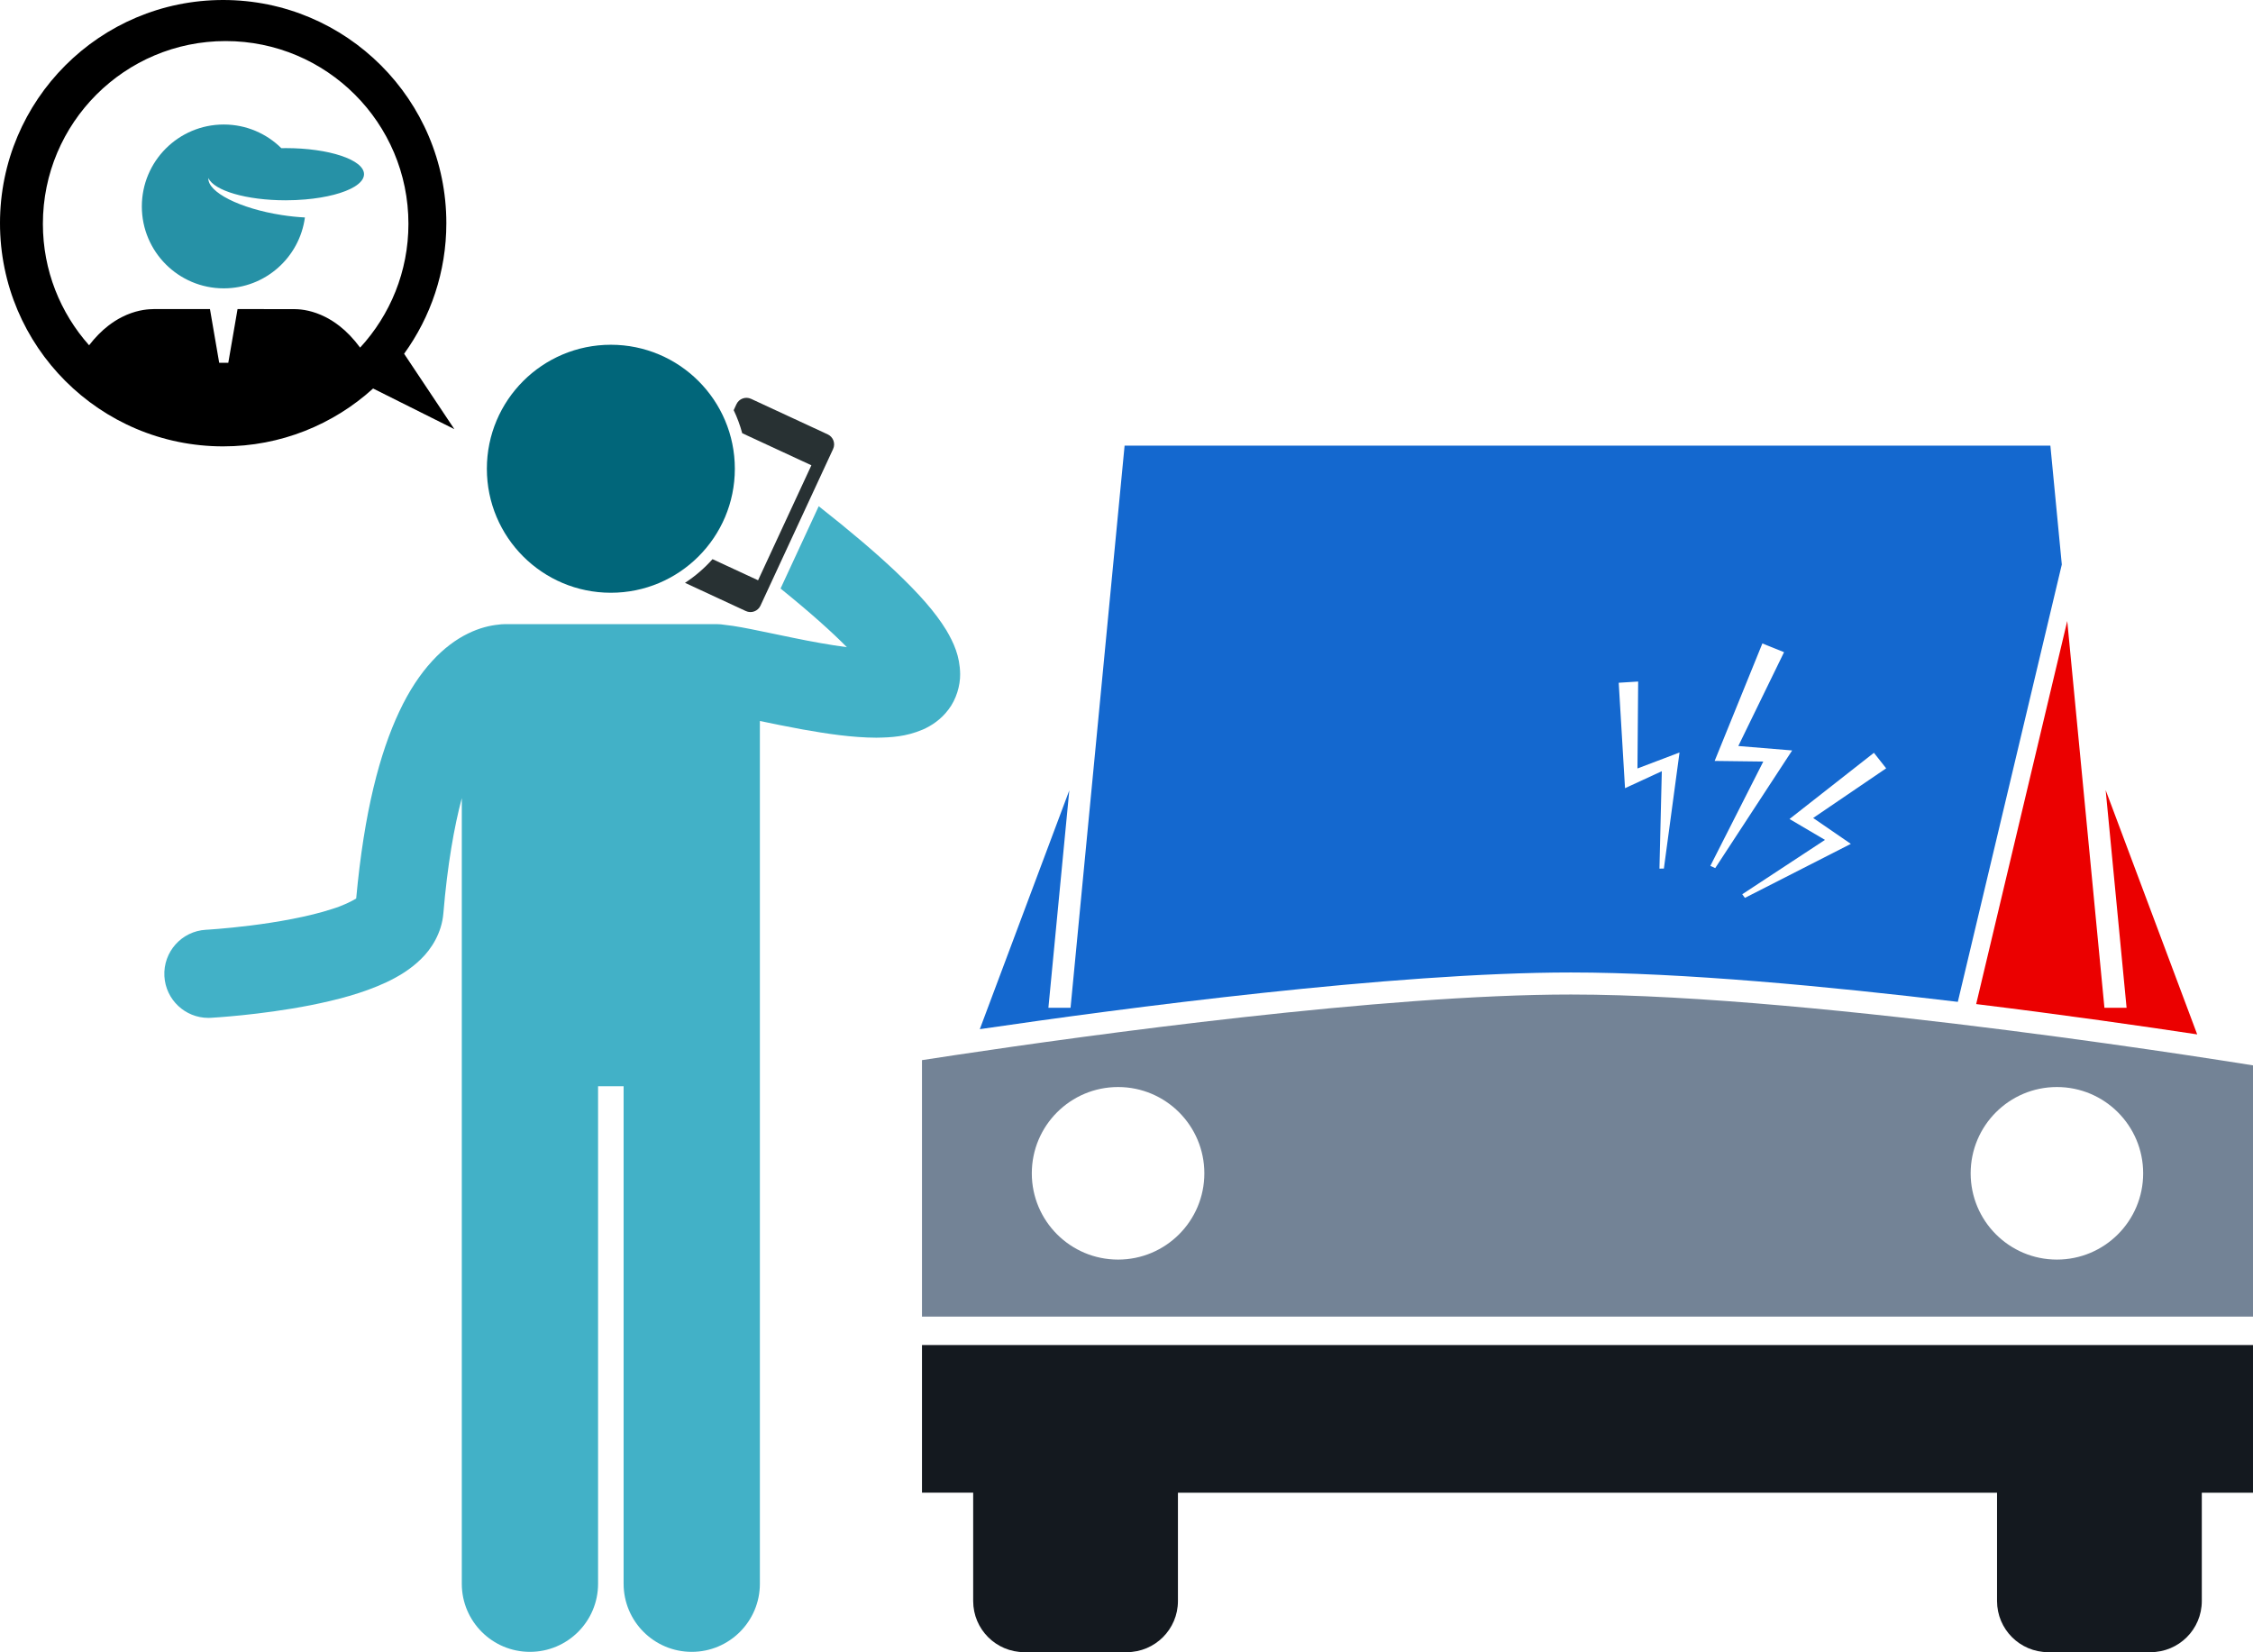 <svg version="1.1" id="Layer_1" xmlns="http://www.w3.org/2000/svg" xmlns:xlink="http://www.w3.org/1999/xlink" x="0px" y="0px" viewBox="0 0 408.847 299.798" enable-background="new 0 0 408.847 299.798" xml:space="preserve">
<g>
<path d="M167.311,270.858h9.29v19.656c0,5.131,4.149,9.283,9.295,9.283H204.46c5.14,0,9.298-4.152,9.298-9.283
		v-19.656h148.641v19.656c0,5.131,4.152,9.283,9.288,9.283h18.574c5.14,0,9.297-4.152,9.297-9.283v-19.656h9.289
		v-26.797H167.311V270.858z" id="id_101" style="fill: rgb(20, 25, 31);"></path>
<path d="M364.449,186.961c-25.493-3.254-56.705-6.502-79.365-6.498c-34.02-0.006-87.213,7.309-111.615,10.97
		c-2.334,0.35-4.393,0.664-6.158,0.936v46.536h241.536v-45.586c-1.764-0.284-6.065-0.971-12.185-1.887
		C388.524,190.213,377.197,188.586,364.449,186.961z M202.897,228.561c-8.653,0-15.657-7.008-15.657-15.654
		c0-8.648,7.004-15.658,15.657-15.658c8.64,0,15.653,7.01,15.653,15.658
		C218.55,221.554,211.536,228.561,202.897,228.561z M373.261,228.561c-8.64,0-15.649-7.008-15.649-15.654
		c0-8.648,7.01-15.658,15.649-15.658c8.653,0,15.655,7.01,15.655,15.658
		C388.916,221.554,381.914,228.561,373.261,228.561z" id="id_102" style="fill: rgb(115, 131, 150);"></path>
<path d="M285.084,176.462c20.162,0.004,46.723,2.514,70.197,5.331l18.871-79.359l-2.074-21.565h-168l-9.808,102
		h-4.019l3.793-39.45l-16.241,43.329C203.95,182.916,252.742,176.468,285.084,176.462z M323.747,118.343
		l-8.297,17.025l9.769,0.805l-13.962,21.35l-0.883-0.402l9.607-18.934l-8.827-0.109l8.66-21.318L323.747,118.343z
		 M335.868,153.126l-19.225,9.803l-0.478-0.664l15.009-9.861l-6.436-3.791l15.319-12.012l2.221,2.816l-13.248,9.012
		L335.868,153.126z M294.889,143.022l-1.144-19.132l3.528-0.22l-0.128,15.773l7.633-2.898l-2.838,21.06
		l-0.803,0.012l0.428-17.678L294.889,143.022z" id="id_103" style="fill: rgb(20, 104, 207);"></path>
<path d="M381.886,182.868l-6.748-70.18l-16.526,69.509c16.166,1.984,30.611,4.066,40.108,5.501l-16.611-44.33
		l3.797,39.5H381.886z" id="id_104" style="fill: rgb(235, 0, 0);"></path>
<path d="M172.116,128.753c1.407-1.828,2.153-4.333,2.119-6.467c-0.052-3.266-1.173-5.653-2.492-7.909
		c-2.048-3.354-4.979-6.638-9.236-10.688c-3.607-3.409-8.187-7.309-13.935-11.833l-6.926,14.938
		c5.351,4.325,9.312,7.872,12.037,10.644c-3.035-0.398-6.523-1.033-9.77-1.704
		c-2.754-0.559-5.38-1.128-7.663-1.58c-1.145-0.226-2.202-0.422-3.204-0.577
		c-0.541-0.078-1.048-0.149-1.587-0.203c-0.421-0.07-0.852-0.116-1.293-0.116H91.532
		c-0.368,0-0.729,0.035-1.083,0.085c-1.457,0.14-3.42,0.569-5.577,1.642c-4.268,2.087-8.849,6.506-12.425,14.151
		c-3.517,7.472-6.354,18.092-7.811,33.902c-0.773,0.478-2.359,1.293-4.345,1.897
		c-4.259,1.407-10.163,2.432-14.831,3.007c-2.344,0.294-4.396,0.489-5.844,0.609
		c-0.725,0.059-1.299,0.101-1.684,0.128c-0.384,0.026-0.547,0.034-0.549,0.034
		c-4.411,0.24-7.791,4.015-7.551,8.426c0.234,4.262,3.764,7.563,7.981,7.563c0.147,0,0.296-0.004,0.445-0.013
		c0.208-0.018,8.885-0.475,18.131-2.292c4.65-0.933,9.415-2.141,13.747-4.167c2.168-1.036,4.276-2.271,6.235-4.178
		c1.924-1.855,3.794-4.767,4.088-8.34c0.742-8.871,1.965-15.695,3.343-20.888v142.553
		c0,6.83,5.537,12.363,12.363,12.363c6.828,0,12.365-5.533,12.365-12.363v-90.272h4.635v90.272
		c0,6.83,5.537,12.363,12.363,12.363c6.828,0,12.365-5.533,12.365-12.363V130.828
		c2.374,0.495,5.024,1.04,7.737,1.532c4.475,0.799,9.057,1.485,13.404,1.5c2.709-0.042,5.333-0.17,8.426-1.476
		C168.987,131.71,170.725,130.606,172.116,128.753z" id="id_105" style="fill: rgb(66, 177, 199);"></path>
<path d="M151.18,81.478c0.464-1.002,0.029-2.191-0.973-2.656l-13.911-6.449c-1.002-0.465-2.19-0.028-2.655,0.974
		l-0.5,1.079c0.639,1.333,1.156,2.732,1.55,4.184l12.55,5.819l-9.674,20.866l-8.268-3.833
		c-1.464,1.645-3.143,3.091-4.994,4.298l11.04,5.118c1.003,0.465,2.191,0.028,2.655-0.974L151.18,81.478z" id="id_106" style="fill: rgb(40, 49, 51);"></path>
<circle cx="110.85" cy="85.059" r="22.5" id="id_107" style="fill: rgb(1, 102, 122);"></circle>
<path d="M67.706,70.496l14.744,7.372L73.333,64.192c4.817-6.663,7.664-14.844,7.664-23.694
		C80.997,18.132,62.865,0,40.498,0C18.132,0,0,18.132,0,40.498c0,22.367,18.132,40.499,40.498,40.499
		C50.972,80.997,60.517,77.02,67.706,70.496z M7.783,40.618c0-18.317,14.851-33.167,33.167-33.167
		s33.167,14.85,33.167,33.167c0,8.664-3.326,16.549-8.766,22.457c-1.202-1.63-2.485-2.949-3.778-3.949
		c-0.855-0.662-1.711-1.201-2.541-1.615c-2.245-1.133-4.22-1.395-5.412-1.41
		c-0.085-0.004-0.167-0.013-0.253-0.013H43.107l-1.679,9.742h-1.651l-1.677-9.742H27.841
		c-0.078,0-0.153,0.009-0.23,0.012c-1.191,0.014-3.178,0.271-5.441,1.409c-0.838,0.416-1.689,0.951-2.539,1.611
		c-1.179,0.914-2.348,2.091-3.465,3.529C10.955,56.791,7.783,49.076,7.783,40.618z" id="id_108" style="fill: rgb(0, 0, 0);"></path>
<path d="M40.605,52.323c7.531,0,13.748-5.6,14.727-12.863c-1.34-0.068-2.754-0.213-4.209-0.439
		c-7.611-1.184-13.479-4.166-13.31-6.719c1.007,2.285,6.899,4.043,14.038,4.043c1.232,0,2.421-0.058,3.562-0.156
		c3.845-0.332,7.064-1.182,8.921-2.316c1.098-0.674,1.724-1.443,1.724-2.264c0-2.614-6.361-4.734-14.206-4.734
		c-0.269,0-0.53,0.008-0.795,0.014c-2.686-2.656-6.377-4.297-10.451-4.297c-8.211,0-14.867,6.656-14.867,14.866
		C25.737,45.668,32.394,52.323,40.605,52.323z" id="id_109" style="fill: rgb(38, 145, 166);"></path>
</g>
</svg>